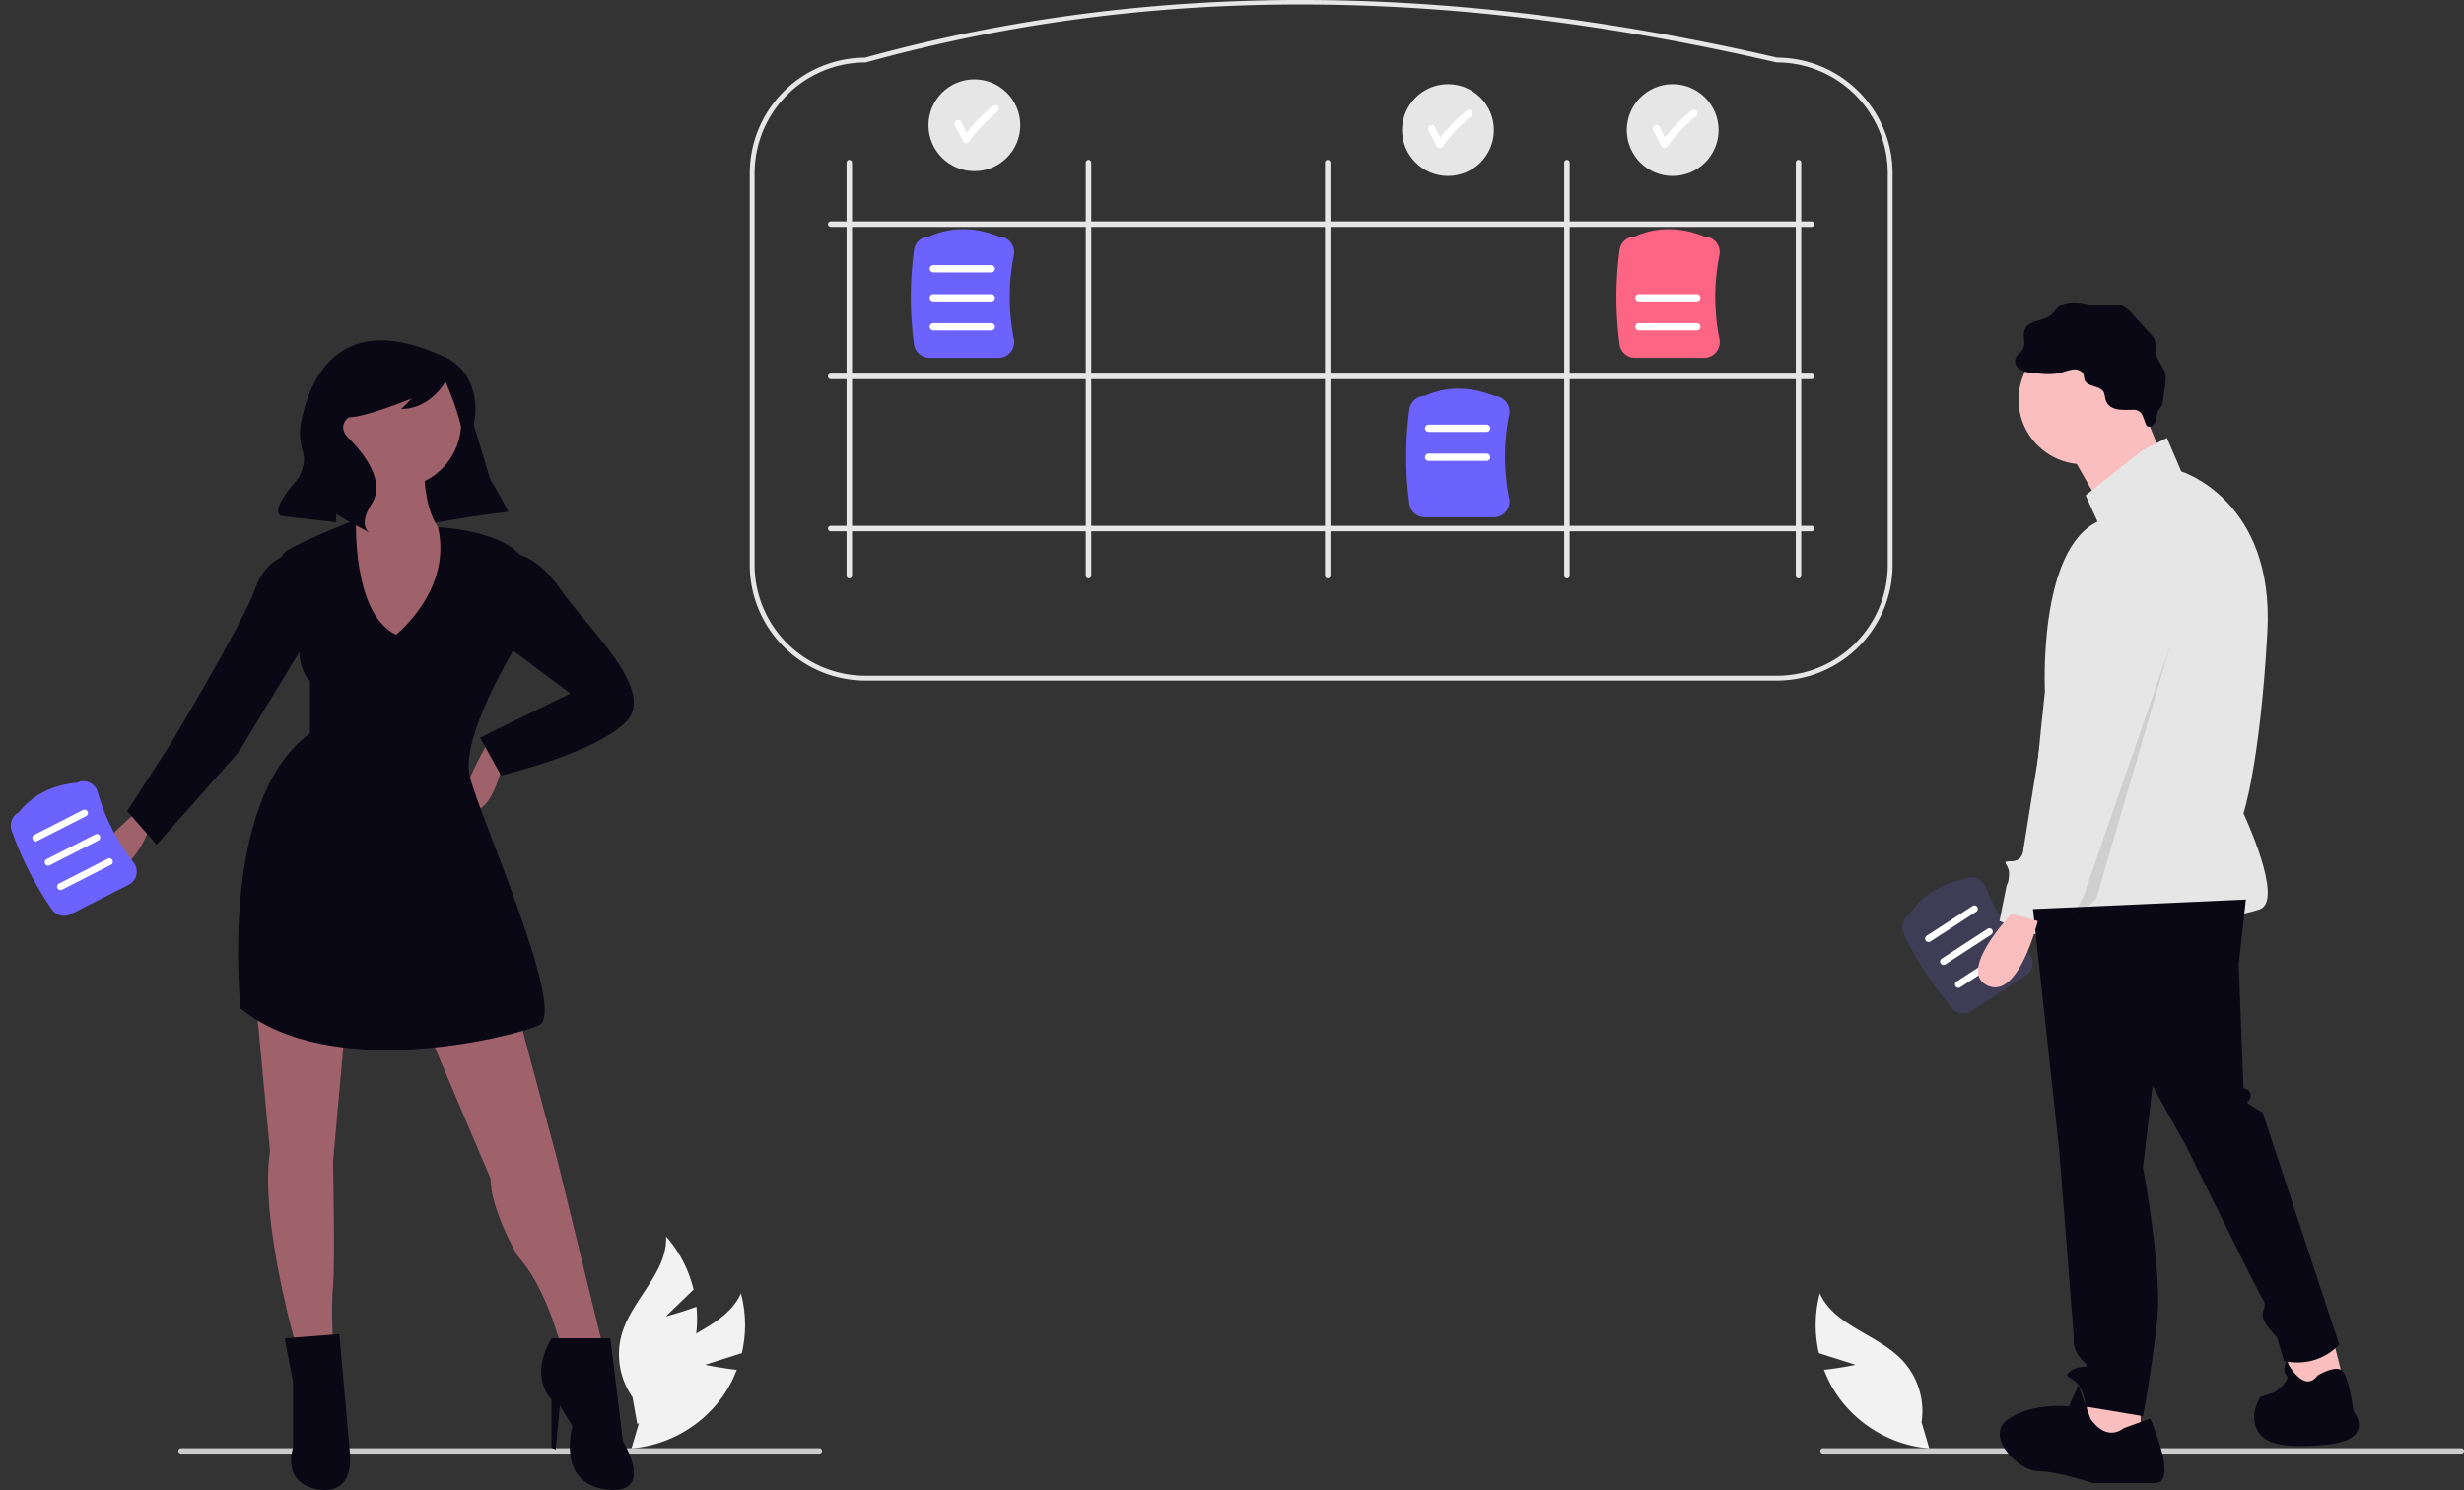 <svg xmlns="http://www.w3.org/2000/svg" width="1034.911" height="625.955" viewBox="0 0 1034.911 625.955" xmlns:xlink="http://www.w3.org/1999/xlink" role="img" artist="Katerina Limpitsouni" source="https://undraw.co/">
  <rect x="0" y="0" width="1034.911" height="625.955" fill="#333333" stroke="none"/>
  <g id="Group_54" data-name="Group 54" transform="translate(-405.088 -214.063)">
    <path id="Path_849-2522" data-name="Path 849" d="M328.074,707.261l15.417-4.891a52.187,52.187,0,0,0-.371-25.107c-6.194,13.772-24.366,17.146-34.72,28.139a31.391,31.391,0,0,0-8.03,26l-3.244,11a52.6,52.6,0,0,0,38.282-21.777,50.81,50.81,0,0,0,5.954-11.271C334.787,708.7,328.074,707.261,328.074,707.261Z" transform="translate(373.178 80.112)" fill="#f2f2f2"/>
    <path id="Path_850-2523" data-name="Path 850" d="M899.945,707.261l-15.417-4.891a52.189,52.189,0,0,1,.372-25.107c6.194,13.772,24.366,17.146,34.72,28.139a31.39,31.39,0,0,1,8.03,26l3.244,11a52.6,52.6,0,0,1-38.282-21.776,50.809,50.809,0,0,1-5.954-11.271C893.231,708.7,899.945,707.261,899.945,707.261Z" transform="translate(284.523 80.112)" fill="#f2f2f2"/>
    <path id="Path_851-2524" data-name="Path 851" d="M311.361,685.826l11.618-11.253a52.187,52.187,0,0,0-11.53-22.306c.6,15.089-14.162,26.214-18.527,40.67a31.391,31.391,0,0,0,4.407,26.849l2,11.3a52.6,52.6,0,0,0,24.553-36.564,50.808,50.808,0,0,0,.3-12.743C318.01,684.117,311.361,685.826,311.361,685.826Z" transform="translate(373.416 81.199)" fill="#f2f2f2"/>
    <g id="Group_51" data-name="Group 51" transform="matrix(0.839, -0.545, 0.545, 0.839, -69.068, 822.476)">
      <path id="Path_900-2525" data-name="Path 900" d="M869,463.359H841.725A6.231,6.231,0,0,1,835.561,458a138.678,138.678,0,0,1,0-37.349,6.231,6.231,0,0,1,6.06-5.355c8.581-3.846,17.823-3.846,27.473,0a6.158,6.158,0,0,1,4.686,2.26,6.3,6.3,0,0,1,1.3,5.252,83.844,83.844,0,0,0,0,33.036,6.3,6.3,0,0,1-1.3,5.252,6.157,6.157,0,0,1-4.78,2.26Z" transform="translate(349.805 91.635)" fill="#3f3d56"/>
      <path id="Path_901-2526" data-name="Path 901" d="M866.482,430.187H843.526a1.435,1.435,0,0,1,0-2.87h22.956a1.435,1.435,0,1,1,0,2.87Z" transform="translate(349.465 90.987)" fill="#fff"/>
      <path id="Path_902-2527" data-name="Path 902" d="M866.482,442.187H843.526a1.435,1.435,0,0,1,0-2.869h22.956a1.435,1.435,0,1,1,0,2.869Z" transform="translate(349.465 90.465)" fill="#fff"/>
      <path id="Path_903-2528" data-name="Path 903" d="M866.482,454.187H843.526a1.435,1.435,0,0,1,0-2.869h22.956a1.435,1.435,0,1,1,0,2.869Z" transform="translate(349.465 89.943)" fill="#fff"/>
    </g>
    <g id="Group_52" data-name="Group 52" transform="translate(-16.789 -41.242)">
      <path id="Path_859-2529" data-name="Path 859" d="M798.08,438.262H415.194A48.612,48.612,0,0,1,366.637,389.7V225.122a48.611,48.611,0,0,1,48.418-48.557c59.464-16.459,122.6-24.6,187.691-24.2,61.934.384,127.692,8.525,195.451,24.2a48.613,48.613,0,0,1,48.44,48.557V389.7A48.612,48.612,0,0,1,798.08,438.262ZM415.194,178.595a46.58,46.58,0,0,0-46.527,46.527V389.7a46.579,46.579,0,0,0,46.527,46.527H798.08A46.579,46.579,0,0,0,844.607,389.7V225.122a46.58,46.58,0,0,0-46.527-46.527l-.229-.026c-140.216-32.446-265.3-32.45-382.387-.01Z" transform="translate(370.152 102.951)" fill="#e6e6e6" style="isolation: isolate"/>
      <path id="Path_860-2530" data-name="Path 860" d="M407.844,394.324a1.149,1.149,0,0,1-1.149-1.149V219.681a1.149,1.149,0,1,1,2.3,0V393.175a1.149,1.149,0,0,1-1.149,1.149Z" transform="translate(370.75 103.936)" fill="#e6e6e6" style="isolation: isolate"/>
      <path id="Path_861-2531" data-name="Path 861" d="M506.844,394.324a1.149,1.149,0,0,1-1.149-1.149V219.681a1.149,1.149,0,0,1,2.3,0V393.175a1.149,1.149,0,0,1-1.149,1.149Z" transform="translate(372.223 103.936)" fill="#e6e6e6" style="isolation: isolate"/>
      <path id="Path_862-2532" data-name="Path 862" d="M605.844,394.324a1.149,1.149,0,0,1-1.149-1.149V219.681a1.149,1.149,0,0,1,2.3,0V393.175a1.149,1.149,0,0,1-1.149,1.149Z" transform="translate(373.698 103.936)" fill="#e6e6e6" style="isolation: isolate"/>
      <path id="Path_863-2533" data-name="Path 863" d="M704.843,394.324a1.149,1.149,0,0,1-1.149-1.149V219.681a1.149,1.149,0,1,1,2.3,0V393.175a1.149,1.149,0,0,1-1.149,1.149Z" transform="translate(375.171 103.936)" fill="#e6e6e6" style="isolation: isolate"/>
      <path id="Path_864-2534" data-name="Path 864" d="M399.009,245.155a1.149,1.149,0,0,1,1.149-1.149H812.151a1.149,1.149,0,1,1,0,2.3H400.158a1.149,1.149,0,0,1-1.149-1.149Z" transform="translate(370.635 104.315)" fill="#e6e6e6" style="isolation: isolate"/>
      <path id="Path_865-2535" data-name="Path 865" d="M399.009,371.155a1.149,1.149,0,0,1,1.149-1.149H812.151a1.149,1.149,0,1,1,0,2.3H400.158a1.149,1.149,0,0,1-1.149-1.149Z" transform="translate(370.635 106.192)" fill="#e6e6e6" style="isolation: isolate"/>
      <path id="Path_866-2536" data-name="Path 866" d="M399.009,308.155a1.149,1.149,0,0,1,1.149-1.149H812.151a1.149,1.149,0,1,1,0,2.3H400.158a1.149,1.149,0,0,1-1.149-1.149Z" transform="translate(370.635 105.253)" fill="#e6e6e6" style="isolation: isolate"/>
      <path id="Path_867-2537" data-name="Path 867" d="M800.686,394.324a1.149,1.149,0,0,0,1.149-1.149V219.681a1.149,1.149,0,0,0-2.3,0V393.175a1.149,1.149,0,0,0,1.149,1.149Z" transform="translate(376.598 103.936)" fill="#e6e6e6" style="isolation: isolate"/>
      <path id="Path_868-2538" data-name="Path 868" d="M470.118,301.261H441.179a6.611,6.611,0,0,1-6.541-5.683,147.146,147.146,0,0,1,0-39.629,6.612,6.612,0,0,1,6.43-5.682c9.105-4.081,18.911-4.081,29.15,0a6.534,6.534,0,0,1,4.972,2.4,6.686,6.686,0,0,1,1.38,5.572,88.966,88.966,0,0,0,0,35.053,6.685,6.685,0,0,1-1.38,5.572,6.533,6.533,0,0,1-5.072,2.4Z" transform="translate(371.145 104.363)" fill="#6c63ff"/>
      <path id="Path_869-2539" data-name="Path 869" d="M466.971,265.154H442.614a1.522,1.522,0,0,1,0-3.045h24.357a1.522,1.522,0,1,1,0,3.045Z" transform="translate(371.262 104.585)" fill="#fff"/>
      <path id="Path_870-2540" data-name="Path 870" d="M466.971,277.154H442.614a1.522,1.522,0,0,1,0-3.045h24.357a1.522,1.522,0,1,1,0,3.045Z" transform="translate(371.262 104.764)" fill="#fff"/>
      <path id="Path_871-2541" data-name="Path 871" d="M466.971,289.154H442.614a1.522,1.522,0,0,1,0-3.045h24.357a1.522,1.522,0,1,1,0,3.045Z" transform="translate(371.262 104.942)" fill="#fff"/>
      <path id="Path_872-2542" data-name="Path 872" d="M675.118,367.261H646.179a6.611,6.611,0,0,1-6.541-5.683,147.135,147.135,0,0,1,0-39.629,6.612,6.612,0,0,1,6.43-5.682c9.105-4.081,18.911-4.081,29.15,0a6.534,6.534,0,0,1,4.972,2.4,6.685,6.685,0,0,1,1.38,5.572,88.964,88.964,0,0,0,0,35.053,6.685,6.685,0,0,1-1.38,5.573A6.533,6.533,0,0,1,675.118,367.261Z" transform="translate(374.197 105.346)" fill="#6c63ff"/>
      <path id="Path_873-2543" data-name="Path 873" d="M671.971,331.154H647.614a1.522,1.522,0,0,1,0-3.045h24.357a1.522,1.522,0,1,1,0,3.045Z" transform="translate(374.314 105.568)" fill="#fff"/>
      <path id="Path_874-2544" data-name="Path 874" d="M671.971,343.154H647.614a1.522,1.522,0,1,1,0-3.045h24.357a1.522,1.522,0,1,1,0,3.045Z" transform="translate(374.314 105.746)" fill="#fff"/>
      <path id="Path_875-2545" data-name="Path 875" d="M762.118,301.261H733.179a6.611,6.611,0,0,1-6.541-5.683,147.14,147.14,0,0,1,0-39.629,6.612,6.612,0,0,1,6.43-5.682c9.105-4.081,18.911-4.081,29.15,0a6.534,6.534,0,0,1,4.972,2.4,6.685,6.685,0,0,1,1.38,5.572,88.964,88.964,0,0,0,0,35.053,6.685,6.685,0,0,1-1.38,5.572A6.533,6.533,0,0,1,762.118,301.261Z" transform="translate(375.493 104.363)" fill="#fd6584"/>
      <path id="Path_876-2546" data-name="Path 876" d="M758.971,277.154H734.614a1.522,1.522,0,0,1,0-3.045h24.357a1.522,1.522,0,1,1,0,3.045Z" transform="translate(375.61 104.764)" fill="#fff"/>
      <path id="Path_877-2547" data-name="Path 877" d="M758.971,289.154H734.614a1.522,1.522,0,0,1,0-3.045h24.357a1.522,1.522,0,0,1,0,3.045Z" transform="translate(375.61 104.942)" fill="#fff"/>
      <circle id="Ellipse_160" data-name="Ellipse 160" cx="19.283" cy="19.283" r="19.283" transform="translate(1105.152 290.666)" fill="#e6e6e6"/>
      <path id="Path_904-2548" data-name="Path 904" d="M758.616,198.284a1.56,1.56,0,0,0-2.153,0,63.876,63.876,0,0,0-10.942,11.177l-2.339-4.526c-.9-1.741-3.528-.2-2.629,1.537l3.421,6.619a1.54,1.54,0,0,0,2.629,0,61.653,61.653,0,0,1,12.013-12.654A1.532,1.532,0,0,0,758.616,198.284Z" transform="translate(375.717 103.628)" fill="#fff"/>
      <circle id="Ellipse_161" data-name="Ellipse 161" cx="19.283" cy="19.283" r="19.283" transform="translate(1010.768 290.666)" fill="#e6e6e6"/>
      <path id="Path_905-2549" data-name="Path 905" d="M665.616,198.284a1.56,1.56,0,0,0-2.153,0,63.875,63.875,0,0,0-10.942,11.177l-2.339-4.526c-.9-1.741-3.528-.2-2.629,1.537l3.421,6.619a1.54,1.54,0,0,0,2.629,0,61.649,61.649,0,0,1,12.013-12.654,1.532,1.532,0,0,0,0-2.153Z" transform="translate(374.332 103.628)" fill="#fff"/>
      <circle id="Ellipse_162" data-name="Ellipse 162" cx="19.283" cy="19.283" r="19.283" transform="translate(811.848 288.636)" fill="#e6e6e6"/>
      <path id="Path_906-2550" data-name="Path 906" d="M469.616,196.284a1.559,1.559,0,0,0-2.153,0,63.87,63.87,0,0,0-10.942,11.177l-2.339-4.526c-.9-1.741-3.528-.2-2.629,1.537l3.421,6.619a1.54,1.54,0,0,0,2.629,0,61.654,61.654,0,0,1,12.013-12.654A1.532,1.532,0,0,0,469.616,196.284Z" transform="translate(371.415 103.598)" fill="#fff"/>
    </g>
    <path id="Path_907-2551" data-name="Path 907" d="M368.536,746.4a1.135,1.135,0,0,1-1.138,1.138H99.3a1.138,1.138,0,1,1,0-2.276H367.4a1.135,1.135,0,0,1,1.138,1.138Z" transform="translate(381.834 77.153)" fill="#ccc"/>
    <path id="Path_908-2552" data-name="Path 908" d="M1089.536,746.4a1.135,1.135,0,0,1-1.138,1.138H820.3a1.138,1.138,0,1,1,0-2.276H1088.4a1.135,1.135,0,0,1,1.138,1.138Z" transform="translate(350.463 77.153)" fill="#ccc"/>
    <g id="Group_53" data-name="Group 53" transform="translate(405.088 357.017)">
      <g id="Group_48" data-name="Group 48" transform="translate(34.563)">
        <path id="Path_934-2553" data-name="Path 934" d="M103.215,179.123l-31.761,5.294L60.867,134.128l25.585-10.587Z" transform="translate(72.236 -107.071)" fill="#090814"/>
        <circle id="Ellipse_166" data-name="Ellipse 166" cx="27.35" cy="27.35" r="27.35" transform="translate(104.429 7.207)" fill="#9f616a"/>
        <path id="Path_935-2554" data-name="Path 935" d="M259.088,301.6s-2.647,33.526,17.645,36.172-17.645,62.64-27.35,61.758-27.35-65.287-27.35-65.287,22.939-15.881,15-30Z" transform="translate(-115.398 -251.608)" fill="#9f616a"/>
        <path id="Path_936-2555" data-name="Path 936" d="M229.093,423.8s-3.529,25.585-14.116,25.585,7.058-29.114,7.058-29.114Z" transform="translate(-51.436 -251.608)" fill="#9f616a"/>
        <path id="Path_937-2556" data-name="Path 937" d="M383.959,449.382S357.491,471.438,361.02,478.5s26.468-7.94,28.232-25.585Z" transform="translate(-360.696 -251.608)" fill="#9f616a"/>
        <path id="Path_938-2557" data-name="Path 938" d="M209.83,534.079l16.763,62.64,18.527,75.874H227.475S221.3,648.772,209.83,636.42c0,0-11.469-19.41-11.469-32.643l-27.35-64.4Z" transform="translate(-26.879 -251.608)" fill="#9f616a"/>
        <path id="Path_939-2558" data-name="Path 939" d="M316.583,537.608l-5.294,59.111s.882,42.348,0,52.053,0,23.821,0,23.821H295.409s-15-52.053-10.587-80.285l-6.176-66.169Z" transform="translate(-205.977 -251.608)" fill="#9f616a"/>
        <path id="Path_940-2559" data-name="Path 940" d="M261.38,375.272s23.77-18.837,17.62-45.15c0,0,23.846,1.037,33.551,10.742s-2.647,42.348-2.647,42.348-21.174,35.29-17.645,51.171,41.466,99.695,29.114,104.988-87.343,23.821-125.28-7.058c0,0-9.7-87.343,29.114-115.575V394.682s-7.058-6.176-3.529-22.056c0,0-15-27.35-6.176-32.643s29.089-13.051,29.089-13.051S242.853,366.45,261.38,375.272Z" transform="translate(-129.601 -251.608)" fill="#090814"/>
        <path id="Path_941-2560" data-name="Path 941" d="M168.191,340.864s11.469-1.764,22.939,15,41.466,43.23,27.35,56.464-52.053,22.056-52.053,22.056L157.6,418.5l37.937-18.527L163.78,376.154Z" transform="translate(9.466 -251.608)" fill="#090814"/>
        <path id="Path_942-2561" data-name="Path 942" d="M362.46,340.864s-12.352,0-17.645,15-36.172,66.169-36.172,66.169L291,449.382,303.349,463.5l34.408-38.819L370.4,370.861Z" transform="translate(-272.147 -251.608)" fill="#090814"/>
        <path id="Path_943-2562" data-name="Path 943" d="M161.892,670.828h24.7l5.294,43.23S206,737,184.831,734.351s-14.116-26.468-14.116-26.468l-5.294-8.823-1.765,18.527-1.764-.882V696.414S152.187,687.591,161.892,670.828Z" transform="translate(35.175 -251.609)" fill="#090814"/>
        <path id="Path_944-2563" data-name="Path 944" d="M276.716,670.828l22.939-1.764,4.411,49.406s2.647,18.527-13.234,15.881-10.587-17.645-10.587-17.645v-27.35Z" transform="translate(-191.696 -251.609)" fill="#090814"/>
        <path id="Path_945-2564" data-name="Path 945" d="M279.644,258.373s12.853,4.284,13.506,21.2a30.011,30.011,0,0,1-.892,8.034c-.724,3.067-1.189,9.667,4.42,18.291a181.076,181.076,0,0,1,10.276,17.677l.04.08-14.116,1.764-3-23.4a116.514,116.514,0,0,0-9.252-32.848l-.1-.218S274.351,280.43,262,280.43l4.411-4.411s-19.41,7.94-26.468,7.94c0,0-5.294,3.529,0,8.823s15.881,17.645,9.7,27.35-.882,12.352-.882,12.352l-9.7-5.294-4.411-2.647v3.529l-22.939-2.647s-6.176-.882,7.058-15.881c0,0,3.495-5.824,1.966-10.848a25.339,25.339,0,0,1-.963-11.85C222.736,270.307,234.368,237.424,279.644,258.373Z" transform="translate(-128.014 -251.608)" fill="#090814"/>
      </g>
      <g id="Group_49" data-name="Group 49" transform="matrix(-0.891, 0.454, -0.454, -0.891, 59.578, 225.888)">
        <path id="Path_883-2565" data-name="Path 883" d="M1.427,2.261a6.3,6.3,0,0,0-1.3,5.252,83.845,83.845,0,0,1,0,33.036,6.3,6.3,0,0,0,1.3,5.252,6.158,6.158,0,0,0,4.686,2.26c9.65,3.846,18.891,3.846,27.472,0a6.231,6.231,0,0,0,6.06-5.355,138.674,138.674,0,0,0,0-37.348A6.231,6.231,0,0,0,33.481,0H6.207a6.158,6.158,0,0,0-4.78,2.261Z" transform="translate(0 0)" fill="#6c63ff"/>
        <path id="Path_884-2566" data-name="Path 884" d="M1.435,0H24.39a1.435,1.435,0,1,1,0,2.869H1.435a1.435,1.435,0,0,1,0-2.87Z" transform="translate(7.63 33.82)" fill="#fff"/>
        <path id="Path_885-2567" data-name="Path 885" d="M1.435,0H24.39a1.435,1.435,0,1,1,0,2.869H1.435A1.435,1.435,0,0,1,1.435,0Z" transform="translate(7.63 22.343)" fill="#fff"/>
        <path id="Path_886-2568" data-name="Path 886" d="M1.435,0H24.39a1.435,1.435,0,1,1,0,2.869H1.435A1.435,1.435,0,1,1,1.435,0Z" transform="translate(7.63 10.865)" fill="#fff"/>
      </g>
    </g>
    <g id="Group_50" data-name="Group 50" transform="translate(-43.174 0.001)">
      <circle id="Ellipse_165" data-name="Ellipse 165" cx="27.127" cy="27.127" r="27.127" transform="translate(1296.112 354.815)" fill="#fbbebe"/>
      <path id="Path_926-2569" data-name="Path 926" d="M799.358,140.18l11.051,27.128L784.288,186.4l-16.076-28.131Z" transform="translate(547.492 242.264)" fill="#fbbebe"/>
      <path id="Path_927-2570" data-name="Path 927" d="M953.7,305.406l10.047-5.024,6.028,14.066s39.184,12.057,36.17,67.316S995.9,458.124,995.9,458.124s17.08,36.17,7.033,40.189-95.448,19.09-97.458,5.024,7.033-96.453,7.033-96.453-3.014-59.278,22.1-71.335L929.591,324.5Z" transform="translate(394.652 97.635)" fill="#e6e6e6"/>
      <path id="Path_931-2571" data-name="Path 931" d="M937.834,283.535a13.317,13.317,0,0,0-.59-2.581c-1.458-3.059-7.147-2.166-8.16-5.4-.2-.633-.157-1.321-.351-1.955-.5-1.617-2.4-2.419-4.087-2.341a22.076,22.076,0,0,0-4.9,1.261c-3.974,1.128-8.2.7-12.311.258a12.387,12.387,0,0,1-5.256-1.368c-1.556-.957-2.677-2.884-2.11-4.62.543-1.665,2.365-2.58,3.184-4.128,1.3-2.458-.289-5.632.766-8.2,1.693-4.127,8.1-3.3,11.354-6.349.79-.74,1.359-1.687,2.116-2.461,2.247-2.3,5.795-2.741,8.991-2.424s6.338,1.256,9.55,1.2c3.046-.054,6.239-.981,9.046.2a12.9,12.9,0,0,1,4.249,3.491l7.2,7.9a8.873,8.873,0,0,1,2.225,3.352c.433,1.513.034,3.137.219,4.7.421,3.564,3.758,6.256,4.208,9.817a12.766,12.766,0,0,1-.159,3.306l-1.008,7.435a5.532,5.532,0,0,1-.568,2.083c-.293.5-.737.9-1.067,1.374-.932,1.348-.847,3.131-1.31,4.7s-2.124,3.128-3.577,2.37c-.948-.494-1.575-4.583-2.727-5.644-1.6-1.478-2.442-1.3-4.422-1.271C944.375,288.286,939.1,288.626,937.834,283.535Z" transform="translate(394.683 97.972)" fill="#090814"/>
      <path id="Path_932-2572" data-name="Path 932" d="M942.583,342.831s30.142,12.057,21.1,39.184-33.156,110.519-33.156,110.519l-14.066,7.033-4.019,11.052-19.09-7.033,3.014-15.071s1-1,1-5.024-4.019-5.024,1-5.024,5.024-5.024,5.024-5.024l18.085-112.529S921.484,341.826,942.583,342.831Z" transform="translate(394.722 97.385)" fill="#e6e6e6"/>
      <path id="Path_923-2573" data-name="Path 923" d="M880.789,534.848l5.023,20.095-22.1,6.028-2.01-21.1Z" transform="translate(546.941 239.939)" fill="#fbbebe"/>
      <path id="Path_924-2574" data-name="Path 924" d="M799.893,560.091v19.09l-22.1,4.019-4.018-10.047,8.037-17.081Z" transform="translate(547.459 239.814)" fill="#fbbebe"/>
      <path id="Path_925-2575" data-name="Path 925" d="M996.921,495.443l-3.014,27.127,2.009,52.245a2.952,2.952,0,0,1,3.014,3.014c0,3.014-3.014,2.01,0,4.019a52.213,52.213,0,0,0,5.024,3.014L1036.1,682.32s-8.038,10.047-23.109,7.033l-3.014-10.047s-6.028-6.028-6.028-9.042,2.009-4.019,0-7.033-32.151-64.3-32.151-64.3l-14.066-25.118-4.019,34.16s8.038,43.2,6.028,63.3-6.028,41.194-6.028,41.194L929.6,708.443a16.776,16.776,0,0,0-3.014-9.043c-3.014-4.019-7.033-3.014-3.014-6.028s9.042,0,5.024-4.019-4.019-8.038-4.019-8.038V678.3l-6.028-77.363L907.5,499.461Z" transform="translate(394.639 96.486)" fill="#090814"/>
      <path id="Path_928-2576" data-name="Path 928" d="M898.322,501.507s-23.109,24.113-10.047,30.142,21.1-27.127,21.1-27.127Z" transform="translate(394.775 96.45)" fill="#fbbebe"/>
      <path id="Path_929-2577" data-name="Path 929" d="M945.6,718.694l11.052-4.019s12.057,27.127,2.009,27.127H932.536s-15.071-5.024-23.109-5.024-23.109-15.071-12.057-22.1,25.118-5.024,25.118-5.024l4.019-9.042,5.024,14.066S937.56,724.722,945.6,718.694Z" transform="translate(394.721 95.277)" fill="#090814"/>
      <path id="Path_930-2578" data-name="Path 930" d="M1027.613,696.531s6.292-3.97,9.677-2.487,5.394,17.558,5.394,17.558,10.047,12.057-12.057,14.066-27.127-2.009-29.137-8.038,2.009-12.057,2.009-12.057l6.028-2.009s7.033-5.024,5.024-7.033,0-6.028,0-6.028S1021.585,704.569,1027.613,696.531Z" transform="translate(394.088 95.337)" fill="#090814"/>
      <path id="Path_933-2579" data-name="Path 933" d="M812.42,243.269l-31.146,106.5L768.212,362.83l7.535-13.564Z" transform="translate(547.492 241.657)" opacity="0.1"/>
    </g>
  </g>
</svg>